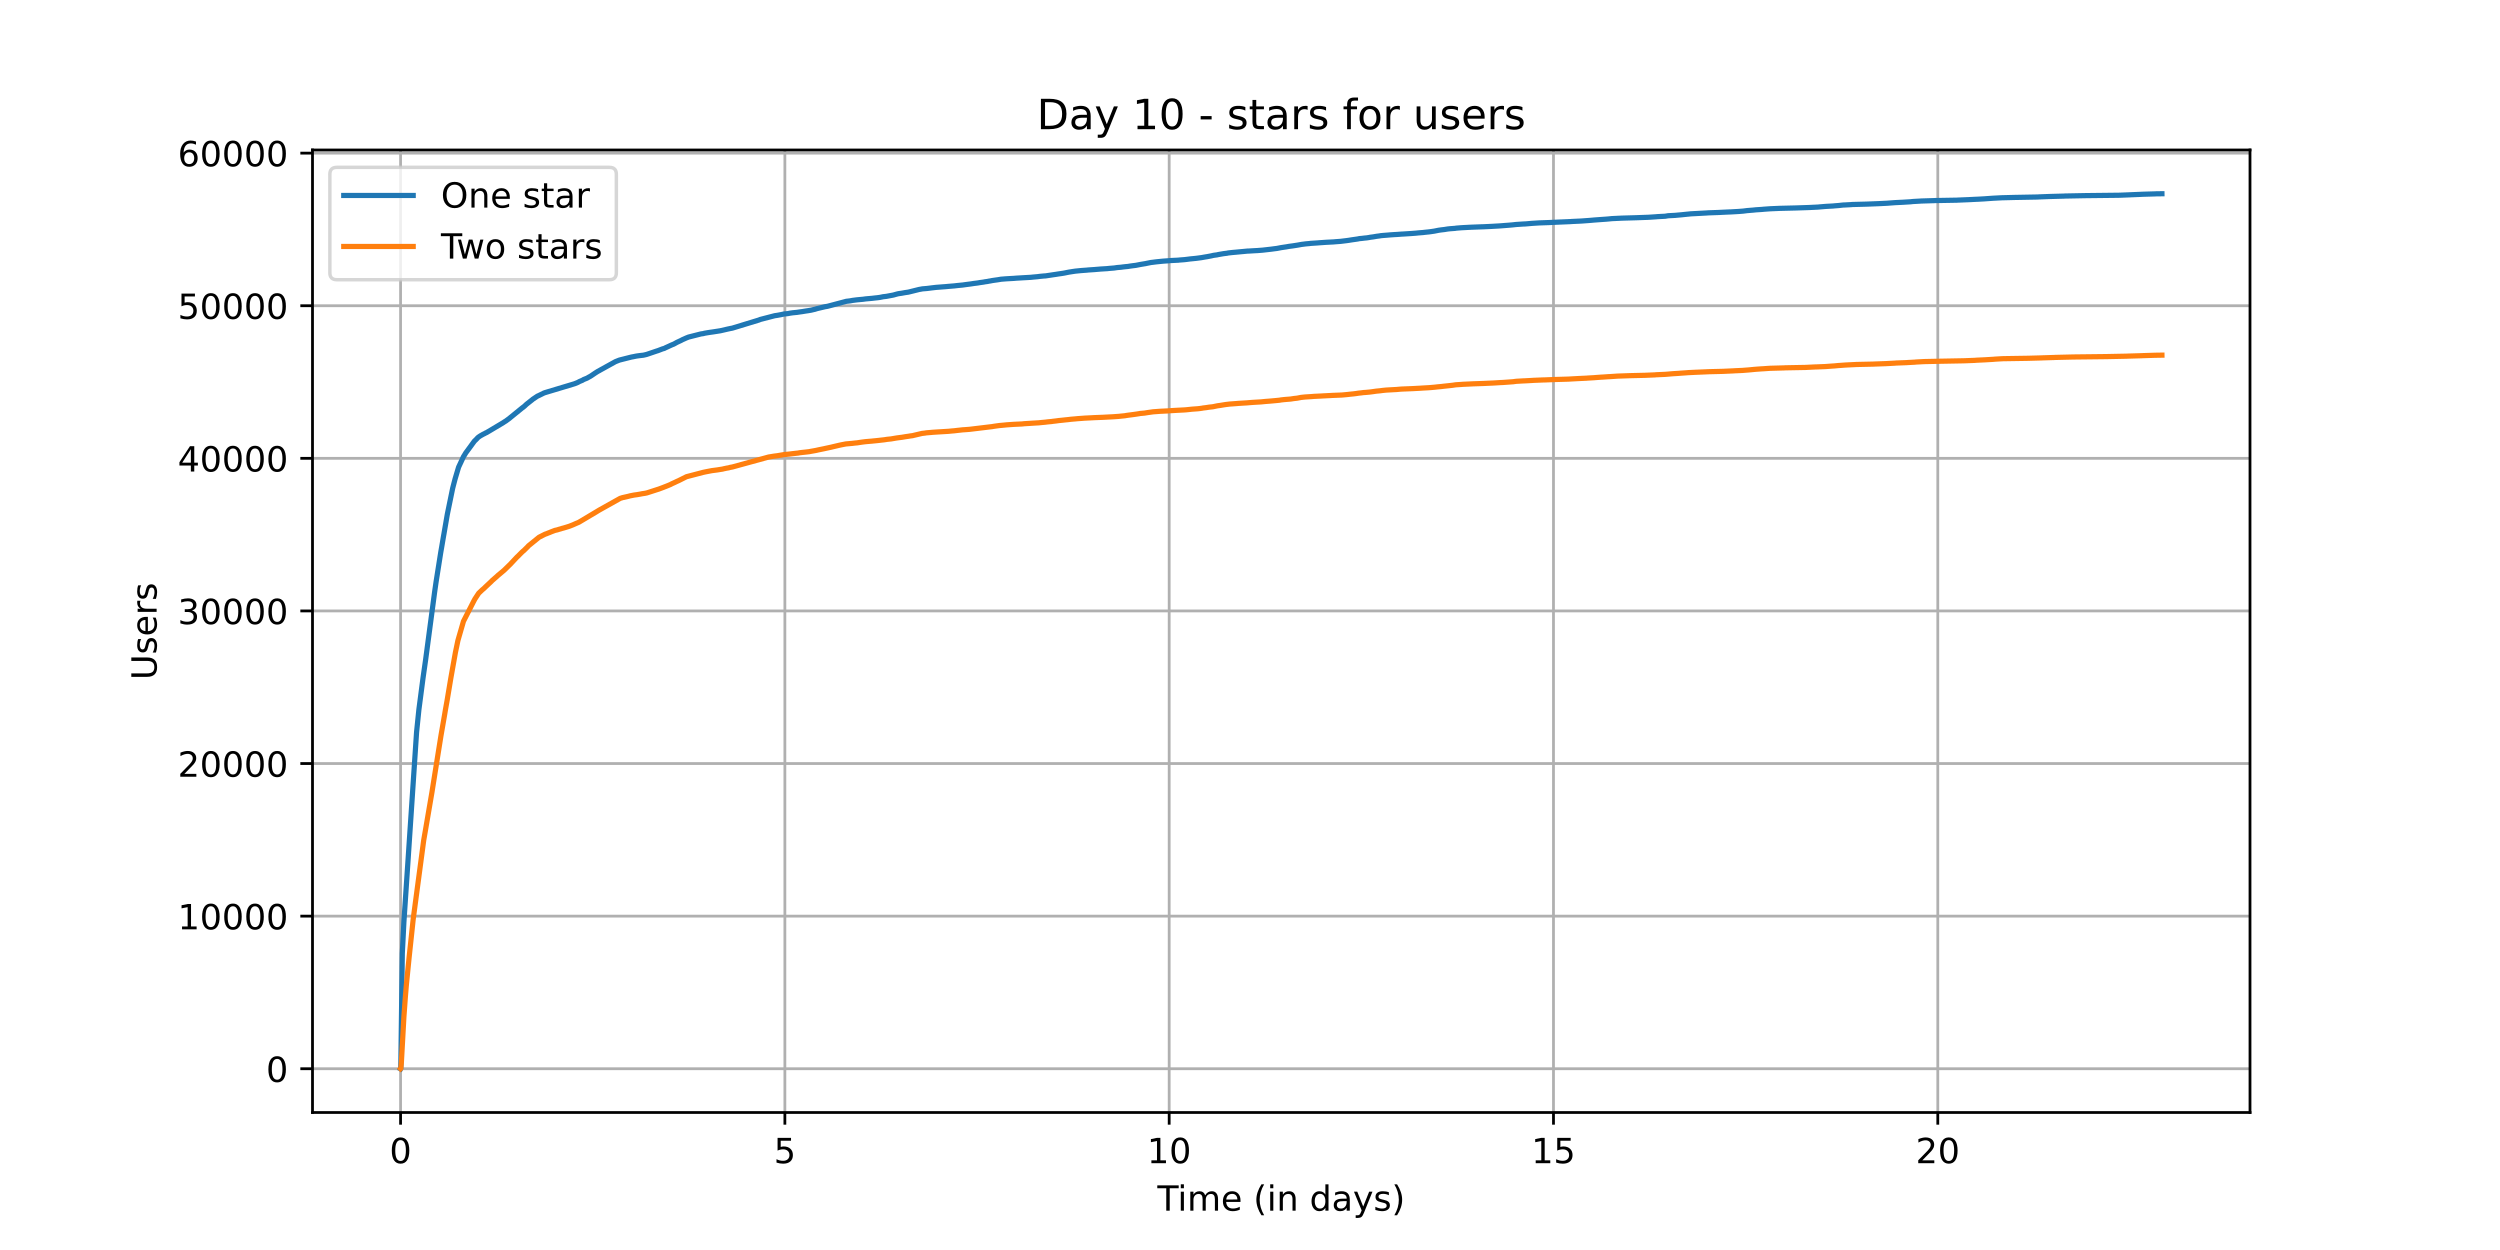 <?xml version="1.0" encoding="utf-8" standalone="no"?>
<!DOCTYPE svg PUBLIC "-//W3C//DTD SVG 1.1//EN"
  "http://www.w3.org/Graphics/SVG/1.1/DTD/svg11.dtd">
<!-- Created with matplotlib (https://matplotlib.org/) -->
<svg height="360pt" version="1.1" viewBox="0 0 720 360" width="720pt" xmlns="http://www.w3.org/2000/svg" xmlns:xlink="http://www.w3.org/1999/xlink">
 <defs>
  <style type="text/css">*{stroke-linecap:butt;stroke-linejoin:round;}</style>
 </defs>
 <g id="figure_1">
  <g id="patch_1">
   <path d="M 0 360 
L 720 360 
L 720 0 
L 0 0 
z
" style="fill:#ffffff;"/>
  </g>
  <g id="axes_1">
   <g id="patch_2">
    <path d="M 90 320.4 
L 648 320.4 
L 648 43.2 
L 90 43.2 
z
" style="fill:#ffffff;"/>
   </g>
   <g id="matplotlib.axis_1">
    <g id="xtick_1">
     <g id="line2d_1">
      <path clip-path="url(#p05cbd07738)" d="M 115.364 320.4 
L 115.364 43.2 
" style="fill:none;stroke:#b0b0b0;stroke-linecap:square;stroke-width:0.8;"/>
     </g>
     <g id="line2d_2">
      <defs>
       <path d="M 0 0 
L 0 3.5 
" id="m63cb913eb2" style="stroke:#000000;stroke-width:0.8;"/>
      </defs>
      <g>
       <use style="stroke:#000000;stroke-width:0.8;" x="115.364" xlink:href="#m63cb913eb2" y="320.4"/>
      </g>
     </g>
     <g id="text_1">
      <!-- 0 -->
      <g transform="translate(112.182 334.998)scale(0.1 -0.1)">
       <defs>
        <path d="M 31.781 66.406 
Q 24.172 66.406 20.328 58.906 
Q 16.5 51.422 16.5 36.375 
Q 16.5 21.391 20.328 13.891 
Q 24.172 6.391 31.781 6.391 
Q 39.453 6.391 43.281 13.891 
Q 47.125 21.391 47.125 36.375 
Q 47.125 51.422 43.281 58.906 
Q 39.453 66.406 31.781 66.406 
z
M 31.781 74.219 
Q 44.047 74.219 50.516 64.516 
Q 56.984 54.828 56.984 36.375 
Q 56.984 17.969 50.516 8.266 
Q 44.047 -1.422 31.781 -1.422 
Q 19.531 -1.422 13.062 8.266 
Q 6.594 17.969 6.594 36.375 
Q 6.594 54.828 13.062 64.516 
Q 19.531 74.219 31.781 74.219 
z
" id="DejaVuSans-48"/>
       </defs>
       <use xlink:href="#DejaVuSans-48"/>
      </g>
     </g>
    </g>
    <g id="xtick_2">
     <g id="line2d_3">
      <path clip-path="url(#p05cbd07738)" d="M 226.043 320.4 
L 226.043 43.2 
" style="fill:none;stroke:#b0b0b0;stroke-linecap:square;stroke-width:0.8;"/>
     </g>
     <g id="line2d_4">
      <g>
       <use style="stroke:#000000;stroke-width:0.8;" x="226.043" xlink:href="#m63cb913eb2" y="320.4"/>
      </g>
     </g>
     <g id="text_2">
      <!-- 5 -->
      <g transform="translate(222.862 334.998)scale(0.1 -0.1)">
       <defs>
        <path d="M 10.797 72.906 
L 49.516 72.906 
L 49.516 64.594 
L 19.828 64.594 
L 19.828 46.734 
Q 21.969 47.469 24.109 47.828 
Q 26.266 48.188 28.422 48.188 
Q 40.625 48.188 47.75 41.5 
Q 54.891 34.812 54.891 23.391 
Q 54.891 11.625 47.562 5.094 
Q 40.234 -1.422 26.906 -1.422 
Q 22.312 -1.422 17.547 -0.641 
Q 12.797 0.141 7.719 1.703 
L 7.719 11.625 
Q 12.109 9.234 16.797 8.062 
Q 21.484 6.891 26.703 6.891 
Q 35.156 6.891 40.078 11.328 
Q 45.016 15.766 45.016 23.391 
Q 45.016 31 40.078 35.438 
Q 35.156 39.891 26.703 39.891 
Q 22.75 39.891 18.812 39.016 
Q 14.891 38.141 10.797 36.281 
z
" id="DejaVuSans-53"/>
       </defs>
       <use xlink:href="#DejaVuSans-53"/>
      </g>
     </g>
    </g>
    <g id="xtick_3">
     <g id="line2d_5">
      <path clip-path="url(#p05cbd07738)" d="M 336.723 320.4 
L 336.723 43.2 
" style="fill:none;stroke:#b0b0b0;stroke-linecap:square;stroke-width:0.8;"/>
     </g>
     <g id="line2d_6">
      <g>
       <use style="stroke:#000000;stroke-width:0.8;" x="336.723" xlink:href="#m63cb913eb2" y="320.4"/>
      </g>
     </g>
     <g id="text_3">
      <!-- 10 -->
      <g transform="translate(330.361 334.998)scale(0.1 -0.1)">
       <defs>
        <path d="M 12.406 8.297 
L 28.516 8.297 
L 28.516 63.922 
L 10.984 60.406 
L 10.984 69.391 
L 28.422 72.906 
L 38.281 72.906 
L 38.281 8.297 
L 54.391 8.297 
L 54.391 0 
L 12.406 0 
z
" id="DejaVuSans-49"/>
       </defs>
       <use xlink:href="#DejaVuSans-49"/>
       <use x="63.623" xlink:href="#DejaVuSans-48"/>
      </g>
     </g>
    </g>
    <g id="xtick_4">
     <g id="line2d_7">
      <path clip-path="url(#p05cbd07738)" d="M 447.403 320.4 
L 447.403 43.2 
" style="fill:none;stroke:#b0b0b0;stroke-linecap:square;stroke-width:0.8;"/>
     </g>
     <g id="line2d_8">
      <g>
       <use style="stroke:#000000;stroke-width:0.8;" x="447.403" xlink:href="#m63cb913eb2" y="320.4"/>
      </g>
     </g>
     <g id="text_4">
      <!-- 15 -->
      <g transform="translate(441.041 334.998)scale(0.1 -0.1)">
       <use xlink:href="#DejaVuSans-49"/>
       <use x="63.623" xlink:href="#DejaVuSans-53"/>
      </g>
     </g>
    </g>
    <g id="xtick_5">
     <g id="line2d_9">
      <path clip-path="url(#p05cbd07738)" d="M 558.083 320.4 
L 558.083 43.2 
" style="fill:none;stroke:#b0b0b0;stroke-linecap:square;stroke-width:0.8;"/>
     </g>
     <g id="line2d_10">
      <g>
       <use style="stroke:#000000;stroke-width:0.8;" x="558.083" xlink:href="#m63cb913eb2" y="320.4"/>
      </g>
     </g>
     <g id="text_5">
      <!-- 20 -->
      <g transform="translate(551.72 334.998)scale(0.1 -0.1)">
       <defs>
        <path d="M 19.188 8.297 
L 53.609 8.297 
L 53.609 0 
L 7.328 0 
L 7.328 8.297 
Q 12.938 14.109 22.625 23.891 
Q 32.328 33.688 34.812 36.531 
Q 39.547 41.844 41.422 45.531 
Q 43.312 49.219 43.312 52.781 
Q 43.312 58.594 39.234 62.25 
Q 35.156 65.922 28.609 65.922 
Q 23.969 65.922 18.812 64.312 
Q 13.672 62.703 7.812 59.422 
L 7.812 69.391 
Q 13.766 71.781 18.938 73 
Q 24.125 74.219 28.422 74.219 
Q 39.75 74.219 46.484 68.547 
Q 53.219 62.891 53.219 53.422 
Q 53.219 48.922 51.531 44.891 
Q 49.859 40.875 45.406 35.406 
Q 44.188 33.984 37.641 27.219 
Q 31.109 20.453 19.188 8.297 
z
" id="DejaVuSans-50"/>
       </defs>
       <use xlink:href="#DejaVuSans-50"/>
       <use x="63.623" xlink:href="#DejaVuSans-48"/>
      </g>
     </g>
    </g>
    <g id="text_6">
     <!-- Time (in days) -->
     <g transform="translate(333.327 348.677)scale(0.1 -0.1)">
      <defs>
       <path d="M -0.297 72.906 
L 61.375 72.906 
L 61.375 64.594 
L 35.5 64.594 
L 35.5 0 
L 25.594 0 
L 25.594 64.594 
L -0.297 64.594 
z
" id="DejaVuSans-84"/>
       <path d="M 9.422 54.688 
L 18.406 54.688 
L 18.406 0 
L 9.422 0 
z
M 9.422 75.984 
L 18.406 75.984 
L 18.406 64.594 
L 9.422 64.594 
z
" id="DejaVuSans-105"/>
       <path d="M 52 44.188 
Q 55.375 50.25 60.062 53.125 
Q 64.75 56 71.094 56 
Q 79.641 56 84.281 50.016 
Q 88.922 44.047 88.922 33.016 
L 88.922 0 
L 79.891 0 
L 79.891 32.719 
Q 79.891 40.578 77.094 44.375 
Q 74.312 48.188 68.609 48.188 
Q 61.625 48.188 57.562 43.547 
Q 53.516 38.922 53.516 30.906 
L 53.516 0 
L 44.484 0 
L 44.484 32.719 
Q 44.484 40.625 41.703 44.406 
Q 38.922 48.188 33.109 48.188 
Q 26.219 48.188 22.156 43.531 
Q 18.109 38.875 18.109 30.906 
L 18.109 0 
L 9.078 0 
L 9.078 54.688 
L 18.109 54.688 
L 18.109 46.188 
Q 21.188 51.219 25.484 53.609 
Q 29.781 56 35.688 56 
Q 41.656 56 45.828 52.969 
Q 50 49.953 52 44.188 
z
" id="DejaVuSans-109"/>
       <path d="M 56.203 29.594 
L 56.203 25.203 
L 14.891 25.203 
Q 15.484 15.922 20.484 11.062 
Q 25.484 6.203 34.422 6.203 
Q 39.594 6.203 44.453 7.469 
Q 49.312 8.734 54.109 11.281 
L 54.109 2.781 
Q 49.266 0.734 44.188 -0.344 
Q 39.109 -1.422 33.891 -1.422 
Q 20.797 -1.422 13.156 6.188 
Q 5.516 13.812 5.516 26.812 
Q 5.516 40.234 12.766 48.109 
Q 20.016 56 32.328 56 
Q 43.359 56 49.781 48.891 
Q 56.203 41.797 56.203 29.594 
z
M 47.219 32.234 
Q 47.125 39.594 43.094 43.984 
Q 39.062 48.391 32.422 48.391 
Q 24.906 48.391 20.391 44.141 
Q 15.875 39.891 15.188 32.172 
z
" id="DejaVuSans-101"/>
       <path id="DejaVuSans-32"/>
       <path d="M 31 75.875 
Q 24.469 64.656 21.281 53.656 
Q 18.109 42.672 18.109 31.391 
Q 18.109 20.125 21.312 9.062 
Q 24.516 -2 31 -13.188 
L 23.188 -13.188 
Q 15.875 -1.703 12.234 9.375 
Q 8.594 20.453 8.594 31.391 
Q 8.594 42.281 12.203 53.312 
Q 15.828 64.359 23.188 75.875 
z
" id="DejaVuSans-40"/>
       <path d="M 54.891 33.016 
L 54.891 0 
L 45.906 0 
L 45.906 32.719 
Q 45.906 40.484 42.875 44.328 
Q 39.844 48.188 33.797 48.188 
Q 26.516 48.188 22.312 43.547 
Q 18.109 38.922 18.109 30.906 
L 18.109 0 
L 9.078 0 
L 9.078 54.688 
L 18.109 54.688 
L 18.109 46.188 
Q 21.344 51.125 25.703 53.562 
Q 30.078 56 35.797 56 
Q 45.219 56 50.047 50.172 
Q 54.891 44.344 54.891 33.016 
z
" id="DejaVuSans-110"/>
       <path d="M 45.406 46.391 
L 45.406 75.984 
L 54.391 75.984 
L 54.391 0 
L 45.406 0 
L 45.406 8.203 
Q 42.578 3.328 38.25 0.953 
Q 33.938 -1.422 27.875 -1.422 
Q 17.969 -1.422 11.734 6.484 
Q 5.516 14.406 5.516 27.297 
Q 5.516 40.188 11.734 48.094 
Q 17.969 56 27.875 56 
Q 33.938 56 38.25 53.625 
Q 42.578 51.266 45.406 46.391 
z
M 14.797 27.297 
Q 14.797 17.391 18.875 11.75 
Q 22.953 6.109 30.078 6.109 
Q 37.203 6.109 41.297 11.75 
Q 45.406 17.391 45.406 27.297 
Q 45.406 37.203 41.297 42.844 
Q 37.203 48.484 30.078 48.484 
Q 22.953 48.484 18.875 42.844 
Q 14.797 37.203 14.797 27.297 
z
" id="DejaVuSans-100"/>
       <path d="M 34.281 27.484 
Q 23.391 27.484 19.188 25 
Q 14.984 22.516 14.984 16.5 
Q 14.984 11.719 18.141 8.906 
Q 21.297 6.109 26.703 6.109 
Q 34.188 6.109 38.703 11.406 
Q 43.219 16.703 43.219 25.484 
L 43.219 27.484 
z
M 52.203 31.203 
L 52.203 0 
L 43.219 0 
L 43.219 8.297 
Q 40.141 3.328 35.547 0.953 
Q 30.953 -1.422 24.312 -1.422 
Q 15.922 -1.422 10.953 3.297 
Q 6 8.016 6 15.922 
Q 6 25.141 12.172 29.828 
Q 18.359 34.516 30.609 34.516 
L 43.219 34.516 
L 43.219 35.406 
Q 43.219 41.609 39.141 45 
Q 35.062 48.391 27.688 48.391 
Q 23 48.391 18.547 47.266 
Q 14.109 46.141 10.016 43.891 
L 10.016 52.203 
Q 14.938 54.109 19.578 55.047 
Q 24.219 56 28.609 56 
Q 40.484 56 46.344 49.844 
Q 52.203 43.703 52.203 31.203 
z
" id="DejaVuSans-97"/>
       <path d="M 32.172 -5.078 
Q 28.375 -14.844 24.75 -17.812 
Q 21.141 -20.797 15.094 -20.797 
L 7.906 -20.797 
L 7.906 -13.281 
L 13.188 -13.281 
Q 16.891 -13.281 18.938 -11.516 
Q 21 -9.766 23.484 -3.219 
L 25.094 0.875 
L 2.984 54.688 
L 12.5 54.688 
L 29.594 11.922 
L 46.688 54.688 
L 56.203 54.688 
z
" id="DejaVuSans-121"/>
       <path d="M 44.281 53.078 
L 44.281 44.578 
Q 40.484 46.531 36.375 47.5 
Q 32.281 48.484 27.875 48.484 
Q 21.188 48.484 17.844 46.438 
Q 14.5 44.391 14.5 40.281 
Q 14.5 37.156 16.891 35.375 
Q 19.281 33.594 26.516 31.984 
L 29.594 31.297 
Q 39.156 29.25 43.188 25.516 
Q 47.219 21.781 47.219 15.094 
Q 47.219 7.469 41.188 3.016 
Q 35.156 -1.422 24.609 -1.422 
Q 20.219 -1.422 15.453 -0.562 
Q 10.688 0.297 5.422 2 
L 5.422 11.281 
Q 10.406 8.688 15.234 7.391 
Q 20.062 6.109 24.812 6.109 
Q 31.156 6.109 34.562 8.281 
Q 37.984 10.453 37.984 14.406 
Q 37.984 18.062 35.516 20.016 
Q 33.062 21.969 24.703 23.781 
L 21.578 24.516 
Q 13.234 26.266 9.516 29.906 
Q 5.812 33.547 5.812 39.891 
Q 5.812 47.609 11.281 51.797 
Q 16.75 56 26.812 56 
Q 31.781 56 36.172 55.266 
Q 40.578 54.547 44.281 53.078 
z
" id="DejaVuSans-115"/>
       <path d="M 8.016 75.875 
L 15.828 75.875 
Q 23.141 64.359 26.781 53.312 
Q 30.422 42.281 30.422 31.391 
Q 30.422 20.453 26.781 9.375 
Q 23.141 -1.703 15.828 -13.188 
L 8.016 -13.188 
Q 14.5 -2 17.703 9.062 
Q 20.906 20.125 20.906 31.391 
Q 20.906 42.672 17.703 53.656 
Q 14.5 64.656 8.016 75.875 
z
" id="DejaVuSans-41"/>
      </defs>
      <use xlink:href="#DejaVuSans-84"/>
      <use x="57.959" xlink:href="#DejaVuSans-105"/>
      <use x="85.742" xlink:href="#DejaVuSans-109"/>
      <use x="183.154" xlink:href="#DejaVuSans-101"/>
      <use x="244.678" xlink:href="#DejaVuSans-32"/>
      <use x="276.465" xlink:href="#DejaVuSans-40"/>
      <use x="315.479" xlink:href="#DejaVuSans-105"/>
      <use x="343.262" xlink:href="#DejaVuSans-110"/>
      <use x="406.641" xlink:href="#DejaVuSans-32"/>
      <use x="438.428" xlink:href="#DejaVuSans-100"/>
      <use x="501.904" xlink:href="#DejaVuSans-97"/>
      <use x="563.184" xlink:href="#DejaVuSans-121"/>
      <use x="622.363" xlink:href="#DejaVuSans-115"/>
      <use x="674.463" xlink:href="#DejaVuSans-41"/>
     </g>
    </g>
   </g>
   <g id="matplotlib.axis_2">
    <g id="ytick_1">
     <g id="line2d_11">
      <path clip-path="url(#p05cbd07738)" d="M 90 307.8 
L 648 307.8 
" style="fill:none;stroke:#b0b0b0;stroke-linecap:square;stroke-width:0.8;"/>
     </g>
     <g id="line2d_12">
      <defs>
       <path d="M 0 0 
L -3.5 0 
" id="mcf62c1205c" style="stroke:#000000;stroke-width:0.8;"/>
      </defs>
      <g>
       <use style="stroke:#000000;stroke-width:0.8;" x="90" xlink:href="#mcf62c1205c" y="307.8"/>
      </g>
     </g>
     <g id="text_7">
      <!-- 0 -->
      <g transform="translate(76.638 311.599)scale(0.1 -0.1)">
       <use xlink:href="#DejaVuSans-48"/>
      </g>
     </g>
    </g>
    <g id="ytick_2">
     <g id="line2d_13">
      <path clip-path="url(#p05cbd07738)" d="M 90 263.849 
L 648 263.849 
" style="fill:none;stroke:#b0b0b0;stroke-linecap:square;stroke-width:0.8;"/>
     </g>
     <g id="line2d_14">
      <g>
       <use style="stroke:#000000;stroke-width:0.8;" x="90" xlink:href="#mcf62c1205c" y="263.849"/>
      </g>
     </g>
     <g id="text_8">
      <!-- 10000 -->
      <g transform="translate(51.188 267.649)scale(0.1 -0.1)">
       <use xlink:href="#DejaVuSans-49"/>
       <use x="63.623" xlink:href="#DejaVuSans-48"/>
       <use x="127.246" xlink:href="#DejaVuSans-48"/>
       <use x="190.869" xlink:href="#DejaVuSans-48"/>
       <use x="254.492" xlink:href="#DejaVuSans-48"/>
      </g>
     </g>
    </g>
    <g id="ytick_3">
     <g id="line2d_15">
      <path clip-path="url(#p05cbd07738)" d="M 90 219.899 
L 648 219.899 
" style="fill:none;stroke:#b0b0b0;stroke-linecap:square;stroke-width:0.8;"/>
     </g>
     <g id="line2d_16">
      <g>
       <use style="stroke:#000000;stroke-width:0.8;" x="90" xlink:href="#mcf62c1205c" y="219.899"/>
      </g>
     </g>
     <g id="text_9">
      <!-- 20000 -->
      <g transform="translate(51.188 223.698)scale(0.1 -0.1)">
       <use xlink:href="#DejaVuSans-50"/>
       <use x="63.623" xlink:href="#DejaVuSans-48"/>
       <use x="127.246" xlink:href="#DejaVuSans-48"/>
       <use x="190.869" xlink:href="#DejaVuSans-48"/>
       <use x="254.492" xlink:href="#DejaVuSans-48"/>
      </g>
     </g>
    </g>
    <g id="ytick_4">
     <g id="line2d_17">
      <path clip-path="url(#p05cbd07738)" d="M 90 175.948 
L 648 175.948 
" style="fill:none;stroke:#b0b0b0;stroke-linecap:square;stroke-width:0.8;"/>
     </g>
     <g id="line2d_18">
      <g>
       <use style="stroke:#000000;stroke-width:0.8;" x="90" xlink:href="#mcf62c1205c" y="175.948"/>
      </g>
     </g>
     <g id="text_10">
      <!-- 30000 -->
      <g transform="translate(51.188 179.747)scale(0.1 -0.1)">
       <defs>
        <path d="M 40.578 39.312 
Q 47.656 37.797 51.625 33 
Q 55.609 28.219 55.609 21.188 
Q 55.609 10.406 48.188 4.484 
Q 40.766 -1.422 27.094 -1.422 
Q 22.516 -1.422 17.656 -0.516 
Q 12.797 0.391 7.625 2.203 
L 7.625 11.719 
Q 11.719 9.328 16.594 8.109 
Q 21.484 6.891 26.812 6.891 
Q 36.078 6.891 40.938 10.547 
Q 45.797 14.203 45.797 21.188 
Q 45.797 27.641 41.281 31.266 
Q 36.766 34.906 28.719 34.906 
L 20.219 34.906 
L 20.219 43.016 
L 29.109 43.016 
Q 36.375 43.016 40.234 45.922 
Q 44.094 48.828 44.094 54.297 
Q 44.094 59.906 40.109 62.906 
Q 36.141 65.922 28.719 65.922 
Q 24.656 65.922 20.016 65.031 
Q 15.375 64.156 9.812 62.312 
L 9.812 71.094 
Q 15.438 72.656 20.344 73.438 
Q 25.25 74.219 29.594 74.219 
Q 40.828 74.219 47.359 69.109 
Q 53.906 64.016 53.906 55.328 
Q 53.906 49.266 50.438 45.094 
Q 46.969 40.922 40.578 39.312 
z
" id="DejaVuSans-51"/>
       </defs>
       <use xlink:href="#DejaVuSans-51"/>
       <use x="63.623" xlink:href="#DejaVuSans-48"/>
       <use x="127.246" xlink:href="#DejaVuSans-48"/>
       <use x="190.869" xlink:href="#DejaVuSans-48"/>
       <use x="254.492" xlink:href="#DejaVuSans-48"/>
      </g>
     </g>
    </g>
    <g id="ytick_5">
     <g id="line2d_19">
      <path clip-path="url(#p05cbd07738)" d="M 90 131.997 
L 648 131.997 
" style="fill:none;stroke:#b0b0b0;stroke-linecap:square;stroke-width:0.8;"/>
     </g>
     <g id="line2d_20">
      <g>
       <use style="stroke:#000000;stroke-width:0.8;" x="90" xlink:href="#mcf62c1205c" y="131.997"/>
      </g>
     </g>
     <g id="text_11">
      <!-- 40000 -->
      <g transform="translate(51.188 135.797)scale(0.1 -0.1)">
       <defs>
        <path d="M 37.797 64.312 
L 12.891 25.391 
L 37.797 25.391 
z
M 35.203 72.906 
L 47.609 72.906 
L 47.609 25.391 
L 58.016 25.391 
L 58.016 17.188 
L 47.609 17.188 
L 47.609 0 
L 37.797 0 
L 37.797 17.188 
L 4.891 17.188 
L 4.891 26.703 
z
" id="DejaVuSans-52"/>
       </defs>
       <use xlink:href="#DejaVuSans-52"/>
       <use x="63.623" xlink:href="#DejaVuSans-48"/>
       <use x="127.246" xlink:href="#DejaVuSans-48"/>
       <use x="190.869" xlink:href="#DejaVuSans-48"/>
       <use x="254.492" xlink:href="#DejaVuSans-48"/>
      </g>
     </g>
    </g>
    <g id="ytick_6">
     <g id="line2d_21">
      <path clip-path="url(#p05cbd07738)" d="M 90 88.047 
L 648 88.047 
" style="fill:none;stroke:#b0b0b0;stroke-linecap:square;stroke-width:0.8;"/>
     </g>
     <g id="line2d_22">
      <g>
       <use style="stroke:#000000;stroke-width:0.8;" x="90" xlink:href="#mcf62c1205c" y="88.047"/>
      </g>
     </g>
     <g id="text_12">
      <!-- 50000 -->
      <g transform="translate(51.188 91.846)scale(0.1 -0.1)">
       <use xlink:href="#DejaVuSans-53"/>
       <use x="63.623" xlink:href="#DejaVuSans-48"/>
       <use x="127.246" xlink:href="#DejaVuSans-48"/>
       <use x="190.869" xlink:href="#DejaVuSans-48"/>
       <use x="254.492" xlink:href="#DejaVuSans-48"/>
      </g>
     </g>
    </g>
    <g id="ytick_7">
     <g id="line2d_23">
      <path clip-path="url(#p05cbd07738)" d="M 90 44.096 
L 648 44.096 
" style="fill:none;stroke:#b0b0b0;stroke-linecap:square;stroke-width:0.8;"/>
     </g>
     <g id="line2d_24">
      <g>
       <use style="stroke:#000000;stroke-width:0.8;" x="90" xlink:href="#mcf62c1205c" y="44.096"/>
      </g>
     </g>
     <g id="text_13">
      <!-- 60000 -->
      <g transform="translate(51.188 47.895)scale(0.1 -0.1)">
       <defs>
        <path d="M 33.016 40.375 
Q 26.375 40.375 22.484 35.828 
Q 18.609 31.297 18.609 23.391 
Q 18.609 15.531 22.484 10.953 
Q 26.375 6.391 33.016 6.391 
Q 39.656 6.391 43.531 10.953 
Q 47.406 15.531 47.406 23.391 
Q 47.406 31.297 43.531 35.828 
Q 39.656 40.375 33.016 40.375 
z
M 52.594 71.297 
L 52.594 62.312 
Q 48.875 64.062 45.094 64.984 
Q 41.312 65.922 37.594 65.922 
Q 27.828 65.922 22.672 59.328 
Q 17.531 52.734 16.797 39.406 
Q 19.672 43.656 24.016 45.922 
Q 28.375 48.188 33.594 48.188 
Q 44.578 48.188 50.953 41.516 
Q 57.328 34.859 57.328 23.391 
Q 57.328 12.156 50.688 5.359 
Q 44.047 -1.422 33.016 -1.422 
Q 20.359 -1.422 13.672 8.266 
Q 6.984 17.969 6.984 36.375 
Q 6.984 53.656 15.188 63.938 
Q 23.391 74.219 37.203 74.219 
Q 40.922 74.219 44.703 73.484 
Q 48.484 72.75 52.594 71.297 
z
" id="DejaVuSans-54"/>
       </defs>
       <use xlink:href="#DejaVuSans-54"/>
       <use x="63.623" xlink:href="#DejaVuSans-48"/>
       <use x="127.246" xlink:href="#DejaVuSans-48"/>
       <use x="190.869" xlink:href="#DejaVuSans-48"/>
       <use x="254.492" xlink:href="#DejaVuSans-48"/>
      </g>
     </g>
    </g>
    <g id="text_14">
     <!-- Users -->
     <g transform="translate(45.108 195.801)rotate(-90)scale(0.1 -0.1)">
      <defs>
       <path d="M 8.688 72.906 
L 18.609 72.906 
L 18.609 28.609 
Q 18.609 16.891 22.844 11.734 
Q 27.094 6.594 36.625 6.594 
Q 46.094 6.594 50.344 11.734 
Q 54.594 16.891 54.594 28.609 
L 54.594 72.906 
L 64.5 72.906 
L 64.5 27.391 
Q 64.5 13.141 57.438 5.859 
Q 50.391 -1.422 36.625 -1.422 
Q 22.797 -1.422 15.734 5.859 
Q 8.688 13.141 8.688 27.391 
z
" id="DejaVuSans-85"/>
       <path d="M 41.109 46.297 
Q 39.594 47.172 37.812 47.578 
Q 36.031 48 33.891 48 
Q 26.266 48 22.188 43.047 
Q 18.109 38.094 18.109 28.812 
L 18.109 0 
L 9.078 0 
L 9.078 54.688 
L 18.109 54.688 
L 18.109 46.188 
Q 20.953 51.172 25.484 53.578 
Q 30.031 56 36.531 56 
Q 37.453 56 38.578 55.875 
Q 39.703 55.766 41.062 55.516 
z
" id="DejaVuSans-114"/>
      </defs>
      <use xlink:href="#DejaVuSans-85"/>
      <use x="73.193" xlink:href="#DejaVuSans-115"/>
      <use x="125.293" xlink:href="#DejaVuSans-101"/>
      <use x="186.816" xlink:href="#DejaVuSans-114"/>
      <use x="227.93" xlink:href="#DejaVuSans-115"/>
     </g>
    </g>
   </g>
   <g id="line2d_25">
    <path clip-path="url(#p05cbd07738)" d="M 115.364 307.8 
L 115.406 307.712 
L 115.452 305.743 
L 115.863 274.578 
L 116.32 265.524 
L 117.556 247.139 
L 119.972 210.884 
L 120.642 204.362 
L 121.831 195.256 
L 122.577 190.025 
L 125.185 170.401 
L 125.581 167.646 
L 126.938 159.067 
L 127.212 157.502 
L 127.745 154.368 
L 127.867 153.691 
L 128.828 148.114 
L 130.367 140.62 
L 130.535 139.966 
L 131.069 137.917 
L 132.076 134.542 
L 133.508 131.47 
L 133.707 131.171 
L 134.149 130.428 
L 134.454 130.02 
L 136.633 127.04 
L 136.968 126.728 
L 137.395 126.297 
L 137.501 126.156 
L 137.76 125.923 
L 138.126 125.668 
L 138.431 125.471 
L 138.903 125.211 
L 139.086 125.101 
L 139.635 124.833 
L 139.924 124.662 
L 140.168 124.574 
L 140.366 124.438 
L 140.777 124.205 
L 145.046 121.656 
L 145.244 121.502 
L 145.625 121.287 
L 146.021 120.996 
L 146.738 120.469 
L 146.951 120.28 
L 150.119 117.705 
L 150.333 117.529 
L 151.018 117.01 
L 151.293 116.746 
L 151.643 116.417 
L 153.258 115.147 
L 153.456 114.975 
L 154.782 114.092 
L 155.117 113.947 
L 156.642 113.195 
L 156.931 113.09 
L 157.404 112.945 
L 165.037 110.65 
L 165.51 110.505 
L 166.408 110.141 
L 166.881 109.877 
L 167.749 109.517 
L 168.069 109.31 
L 169.059 108.914 
L 169.562 108.62 
L 169.989 108.391 
L 170.308 108.189 
L 171.497 107.385 
L 172.136 106.981 
L 172.594 106.739 
L 172.883 106.567 
L 177.24 104.159 
L 178.2 103.777 
L 178.413 103.697 
L 181.857 102.827 
L 182.436 102.722 
L 182.771 102.651 
L 183.289 102.546 
L 183.579 102.506 
L 184.31 102.405 
L 185.254 102.3 
L 185.605 102.225 
L 186.061 102.115 
L 186.244 102.071 
L 188.591 101.276 
L 189.108 101.1 
L 189.474 100.99 
L 190.586 100.564 
L 190.876 100.458 
L 191.272 100.357 
L 191.44 100.278 
L 191.638 100.168 
L 192.308 99.865 
L 193.451 99.338 
L 193.725 99.228 
L 194.014 99.118 
L 194.456 98.88 
L 194.928 98.612 
L 196.117 98.059 
L 196.589 97.808 
L 196.924 97.663 
L 197.594 97.36 
L 198.31 97.074 
L 201.86 96.173 
L 202.591 96.068 
L 202.85 95.984 
L 203.81 95.817 
L 204.511 95.707 
L 205.257 95.606 
L 205.958 95.496 
L 206.781 95.369 
L 207.466 95.259 
L 209.492 94.793 
L 209.995 94.683 
L 210.331 94.613 
L 210.91 94.503 
L 218.636 92.147 
L 218.88 92.024 
L 223.116 90.925 
L 223.863 90.816 
L 224.914 90.622 
L 225.417 90.512 
L 225.767 90.433 
L 226.804 90.323 
L 227.002 90.292 
L 227.58 90.183 
L 228.359 90.073 
L 229.503 89.963 
L 230.296 89.844 
L 231.088 89.734 
L 231.987 89.585 
L 232.734 89.475 
L 233.648 89.321 
L 234.074 89.211 
L 234.287 89.167 
L 234.744 89.062 
L 235.003 88.974 
L 235.369 88.864 
L 237.639 88.328 
L 238.309 88.218 
L 243.75 86.776 
L 244.71 86.667 
L 245.03 86.609 
L 245.609 86.504 
L 245.868 86.473 
L 246.706 86.363 
L 247.315 86.302 
L 248.534 86.192 
L 249.311 86.082 
L 250.545 85.972 
L 251.109 85.924 
L 252.038 85.814 
L 252.647 85.752 
L 253.409 85.651 
L 253.622 85.607 
L 254.125 85.506 
L 254.338 85.458 
L 255.298 85.348 
L 256.472 85.124 
L 257.066 85.018 
L 257.416 84.939 
L 257.797 84.829 
L 258.041 84.763 
L 258.437 84.654 
L 258.788 84.575 
L 259.595 84.465 
L 260.662 84.271 
L 261.394 84.166 
L 261.592 84.135 
L 262.049 84.025 
L 264.701 83.366 
L 265.31 83.26 
L 265.63 83.194 
L 266.941 83.085 
L 267.596 83.005 
L 268.449 82.896 
L 268.724 82.865 
L 269.668 82.755 
L 270.186 82.72 
L 271.573 82.61 
L 272.091 82.575 
L 273.31 82.465 
L 273.57 82.443 
L 274.88 82.333 
L 275.535 82.254 
L 276.647 82.144 
L 277.226 82.091 
L 277.988 81.981 
L 278.719 81.885 
L 279.573 81.775 
L 280.441 81.639 
L 281.294 81.533 
L 281.568 81.498 
L 282.193 81.388 
L 282.482 81.349 
L 283.274 81.239 
L 283.625 81.164 
L 284.372 81.063 
L 284.906 80.953 
L 285.165 80.922 
L 285.698 80.812 
L 286.522 80.689 
L 287.33 80.579 
L 288.274 80.417 
L 289.645 80.307 
L 290.148 80.276 
L 292.067 80.166 
L 292.646 80.114 
L 294.474 80.004 
L 294.961 79.977 
L 296.896 79.867 
L 297.536 79.797 
L 298.785 79.687 
L 299.486 79.595 
L 300.613 79.485 
L 301.101 79.459 
L 301.847 79.349 
L 302.64 79.23 
L 303.355 79.12 
L 304.148 79.006 
L 304.818 78.896 
L 305.55 78.795 
L 306.22 78.69 
L 306.51 78.641 
L 307.059 78.531 
L 307.394 78.461 
L 307.943 78.355 
L 308.217 78.316 
L 308.903 78.206 
L 309.711 78.087 
L 310.793 77.978 
L 311.387 77.92 
L 312.896 77.81 
L 313.505 77.749 
L 315.135 77.639 
L 317.055 77.476 
L 318.868 77.367 
L 319.507 77.296 
L 320.879 77.186 
L 321.717 77.059 
L 322.951 76.953 
L 323.24 76.905 
L 324.215 76.795 
L 324.779 76.747 
L 325.449 76.637 
L 326.211 76.532 
L 327.11 76.422 
L 328.389 76.171 
L 329.014 76.066 
L 329.303 76.017 
L 329.928 75.916 
L 330.157 75.863 
L 331.436 75.604 
L 332.305 75.499 
L 332.594 75.459 
L 333.249 75.384 
L 334.346 75.275 
L 334.955 75.213 
L 336.509 75.103 
L 337.134 75.037 
L 339.358 74.932 
L 339.632 74.892 
L 341.079 74.782 
L 341.75 74.703 
L 342.572 74.598 
L 342.77 74.571 
L 343.365 74.514 
L 344.461 74.404 
L 345.193 74.308 
L 346.015 74.198 
L 347.005 74.022 
L 347.691 73.912 
L 348.879 73.684 
L 349.321 73.578 
L 349.641 73.517 
L 350.479 73.407 
L 350.845 73.319 
L 351.47 73.209 
L 352.429 73.046 
L 353.343 72.936 
L 353.694 72.857 
L 354.623 72.752 
L 354.897 72.721 
L 356.146 72.611 
L 356.405 72.585 
L 357.578 72.475 
L 358.157 72.422 
L 359.3 72.312 
L 359.742 72.299 
L 361.539 72.189 
L 361.996 72.172 
L 363.413 72.062 
L 363.626 72.044 
L 366.141 71.758 
L 366.888 71.657 
L 367.756 71.548 
L 368.929 71.323 
L 369.645 71.214 
L 370.452 71.095 
L 371.061 70.985 
L 371.366 70.937 
L 372.219 70.827 
L 373.073 70.695 
L 373.774 70.585 
L 374.826 70.392 
L 375.71 70.282 
L 375.984 70.242 
L 377.157 70.137 
L 377.447 70.093 
L 377.965 70.058 
L 379.595 69.952 
L 379.854 69.926 
L 381.423 69.816 
L 381.941 69.781 
L 384.059 69.671 
L 384.638 69.618 
L 386.115 69.508 
L 386.816 69.42 
L 387.73 69.31 
L 388.461 69.209 
L 389.131 69.099 
L 389.421 69.056 
L 390.197 68.946 
L 391.005 68.827 
L 391.538 68.717 
L 392.087 68.673 
L 393.001 68.563 
L 393.58 68.511 
L 394.281 68.405 
L 394.616 68.335 
L 395.47 68.225 
L 396.46 68.053 
L 397.314 67.944 
L 397.634 67.882 
L 398.243 67.821 
L 399.645 67.711 
L 400.224 67.658 
L 401.778 67.548 
L 402.235 67.53 
L 403.682 67.421 
L 404.155 67.399 
L 405.861 67.289 
L 406.363 67.258 
L 407.811 67.148 
L 408.45 67.078 
L 409.822 66.968 
L 410.49 66.889 
L 411.586 66.779 
L 412.348 66.673 
L 413.079 66.564 
L 414.328 66.313 
L 415.074 66.208 
L 415.349 66.177 
L 415.988 66.102 
L 416.659 65.992 
L 416.964 65.944 
L 417.589 65.878 
L 419.052 65.768 
L 419.372 65.711 
L 420.697 65.601 
L 421.2 65.57 
L 423.243 65.46 
L 423.715 65.438 
L 426.594 65.329 
L 427.021 65.32 
L 429.351 65.21 
L 429.839 65.183 
L 431.728 65.074 
L 432.246 65.038 
L 433.617 64.929 
L 434.135 64.893 
L 435.43 64.784 
L 435.689 64.757 
L 436.694 64.647 
L 437.197 64.617 
L 438.827 64.507 
L 439.254 64.498 
L 440.519 64.388 
L 441.098 64.335 
L 442.835 64.225 
L 443.338 64.195 
L 446.446 64.085 
L 446.949 64.054 
L 449.401 63.944 
L 449.859 63.926 
L 452.388 63.817 
L 452.647 63.79 
L 455.008 63.68 
L 455.496 63.654 
L 456.973 63.544 
L 457.491 63.509 
L 458.755 63.403 
L 458.938 63.381 
L 460.416 63.272 
L 460.949 63.232 
L 462.534 63.122 
L 463.098 63.074 
L 464.211 62.964 
L 464.683 62.942 
L 466.938 62.832 
L 467.395 62.815 
L 471.234 62.705 
L 471.691 62.687 
L 474.737 62.577 
L 475.24 62.546 
L 476.87 62.437 
L 477.434 62.388 
L 479.552 62.278 
L 480.435 62.133 
L 482.462 62.023 
L 483.056 61.966 
L 484.305 61.856 
L 484.945 61.786 
L 486.027 61.676 
L 486.286 61.654 
L 486.925 61.584 
L 488.982 61.474 
L 489.47 61.448 
L 491.481 61.338 
L 492.014 61.298 
L 495.091 61.188 
L 495.594 61.158 
L 497.925 61.048 
L 498.352 61.039 
L 500.241 60.929 
L 500.728 60.903 
L 502.039 60.797 
L 502.313 60.762 
L 503.166 60.652 
L 503.715 60.608 
L 505.04 60.498 
L 505.68 60.428 
L 507.371 60.318 
L 507.965 60.261 
L 509.443 60.151 
L 509.946 60.12 
L 512.521 60.01 
L 512.962 59.997 
L 517.396 59.887 
L 517.853 59.87 
L 521.037 59.764 
L 521.281 59.751 
L 523.551 59.641 
L 524.145 59.584 
L 525.456 59.474 
L 525.99 59.435 
L 527.986 59.325 
L 528.261 59.29 
L 529.632 59.184 
L 529.907 59.149 
L 530.928 59.039 
L 531.354 59.03 
L 533.198 58.929 
L 533.396 58.899 
L 537.57 58.789 
L 538.027 58.771 
L 540.846 58.661 
L 541.318 58.639 
L 543.527 58.529 
L 544.076 58.485 
L 545.523 58.376 
L 546.026 58.345 
L 548.204 58.239 
L 548.448 58.222 
L 550.246 58.112 
L 550.902 58.037 
L 552.822 57.927 
L 553.34 57.892 
L 556.905 57.782 
L 557.378 57.76 
L 563.564 57.65 
L 563.807 57.633 
L 566.443 57.523 
L 566.9 57.505 
L 569.079 57.395 
L 569.536 57.378 
L 571.532 57.268 
L 572.081 57.224 
L 573.62 57.119 
L 573.879 57.097 
L 575.967 56.987 
L 576.455 56.96 
L 580.69 56.85 
L 581.101 56.846 
L 586.845 56.736 
L 587.348 56.705 
L 590.166 56.596 
L 590.608 56.582 
L 594.417 56.477 
L 594.661 56.459 
L 600.208 56.349 
L 600.634 56.341 
L 610.187 56.231 
L 610.628 56.218 
L 613.356 56.108 
L 613.828 56.086 
L 616.48 55.976 
L 616.968 55.949 
L 620.61 55.84 
L 621.082 55.818 
L 622.636 55.8 
L 622.636 55.8 
" style="fill:none;stroke:#1f77b4;stroke-linecap:square;stroke-width:1.5;"/>
   </g>
   <g id="line2d_26">
    <path clip-path="url(#p05cbd07738)" d="M 115.364 307.8 
L 115.452 307.716 
L 115.589 306.086 
L 116.32 292.866 
L 116.747 287.064 
L 117.036 283.623 
L 117.632 277.645 
L 117.846 275.536 
L 119.007 264.671 
L 122.029 241.984 
L 122.486 239.36 
L 124.392 228.205 
L 126.74 213.486 
L 126.999 211.864 
L 128.065 205.733 
L 128.263 204.538 
L 128.629 202.494 
L 128.767 201.721 
L 129.834 195.335 
L 131.175 187.828 
L 131.466 186.452 
L 131.877 184.474 
L 133.478 178.932 
L 136.526 172.968 
L 136.77 172.52 
L 137.882 170.823 
L 138.004 170.718 
L 138.888 169.874 
L 139.315 169.518 
L 139.497 169.351 
L 139.787 169.061 
L 141.478 167.474 
L 141.798 167.136 
L 142.026 166.956 
L 142.605 166.441 
L 142.788 166.288 
L 142.986 166.112 
L 143.169 165.949 
L 143.458 165.672 
L 143.687 165.492 
L 144.176 165.083 
L 145.199 164.218 
L 146.509 162.939 
L 146.783 162.67 
L 146.951 162.517 
L 147.301 162.134 
L 148.931 160.394 
L 149.068 160.284 
L 150.119 159.229 
L 150.256 159.088 
L 150.607 158.763 
L 150.835 158.587 
L 151.978 157.458 
L 152.207 157.194 
L 155.255 154.724 
L 156.977 153.85 
L 157.312 153.744 
L 158.074 153.432 
L 158.364 153.335 
L 158.607 153.217 
L 159.826 152.751 
L 160.039 152.707 
L 160.512 152.597 
L 160.999 152.439 
L 161.41 152.333 
L 161.898 152.175 
L 162.309 152.07 
L 162.766 151.933 
L 163.131 151.823 
L 163.619 151.67 
L 163.971 151.56 
L 165.022 151.147 
L 165.951 150.733 
L 166.713 150.408 
L 167.018 150.228 
L 172.121 147.187 
L 172.35 147.042 
L 172.746 146.813 
L 178.626 143.521 
L 178.992 143.416 
L 179.266 143.323 
L 181.018 142.928 
L 181.398 142.818 
L 182.619 142.576 
L 183.441 142.466 
L 184.386 142.304 
L 184.934 142.194 
L 185.711 142.08 
L 186.244 141.97 
L 186.488 141.899 
L 189.428 140.95 
L 189.687 140.871 
L 191.104 140.344 
L 191.409 140.216 
L 191.699 140.111 
L 192.43 139.816 
L 193.192 139.495 
L 193.42 139.355 
L 194.106 139.047 
L 194.35 138.933 
L 194.913 138.66 
L 195.233 138.52 
L 195.477 138.41 
L 195.995 138.15 
L 197.488 137.403 
L 197.716 137.293 
L 202.454 136.054 
L 202.942 135.948 
L 203.292 135.874 
L 204.45 135.65 
L 205.029 135.54 
L 205.714 135.452 
L 206.552 135.342 
L 207.421 135.201 
L 208.121 135.096 
L 208.365 135.025 
L 208.883 134.916 
L 209.218 134.841 
L 209.858 134.735 
L 210.3 134.604 
L 210.925 134.494 
L 221.364 131.624 
L 222.049 131.514 
L 222.964 131.364 
L 223.848 131.255 
L 224.823 131.088 
L 225.463 130.978 
L 225.737 130.938 
L 226.743 130.828 
L 227.337 130.771 
L 228.237 130.661 
L 228.908 130.582 
L 229.915 130.472 
L 230.266 130.397 
L 231.195 130.288 
L 231.804 130.226 
L 232.749 130.116 
L 233.023 130.085 
L 233.587 129.976 
L 234.607 129.795 
L 235.156 129.69 
L 235.506 129.606 
L 236.024 129.496 
L 237.304 129.237 
L 237.791 129.127 
L 239.376 128.789 
L 239.818 128.679 
L 241.845 128.204 
L 242.378 128.094 
L 243.582 127.857 
L 244.786 127.747 
L 245.35 127.699 
L 246.295 127.589 
L 246.858 127.541 
L 247.544 127.431 
L 248.306 127.321 
L 249.174 127.211 
L 249.768 127.154 
L 251.109 127.044 
L 251.383 127.009 
L 251.962 126.956 
L 253.013 126.846 
L 253.683 126.767 
L 254.673 126.657 
L 255.542 126.521 
L 256.624 126.411 
L 257.553 126.253 
L 258.193 126.143 
L 258.94 126.042 
L 259.778 125.936 
L 260.083 125.884 
L 260.723 125.774 
L 260.997 125.734 
L 261.744 125.629 
L 262.08 125.563 
L 262.857 125.462 
L 263.101 125.396 
L 263.467 125.312 
L 265.539 124.825 
L 266.453 124.719 
L 266.773 124.658 
L 268.099 124.548 
L 268.678 124.495 
L 270.369 124.385 
L 270.856 124.359 
L 272.624 124.249 
L 273.112 124.222 
L 274.225 124.113 
L 274.758 124.073 
L 275.687 123.963 
L 276.327 123.893 
L 277.318 123.783 
L 277.805 123.757 
L 279.237 123.647 
L 284.128 123.058 
L 285.027 122.948 
L 285.683 122.873 
L 286.323 122.763 
L 287.07 122.658 
L 287.878 122.548 
L 288.122 122.53 
L 289.295 122.42 
L 289.919 122.355 
L 291.503 122.245 
L 292.021 122.209 
L 294.352 122.1 
L 294.992 122.029 
L 296.759 121.919 
L 297.292 121.88 
L 299.182 121.77 
L 299.821 121.7 
L 301.025 121.59 
L 301.71 121.502 
L 302.899 121.392 
L 303.188 121.344 
L 304.056 121.243 
L 304.254 121.216 
L 305.016 121.111 
L 305.26 121.093 
L 306.327 120.983 
L 306.601 120.948 
L 307.699 120.838 
L 308.4 120.75 
L 309.696 120.64 
L 310.305 120.579 
L 311.829 120.469 
L 312.378 120.425 
L 314.587 120.315 
L 315.089 120.284 
L 317.877 120.175 
L 318.38 120.144 
L 320.467 120.038 
L 320.711 120.021 
L 322.25 119.911 
L 322.89 119.841 
L 323.986 119.731 
L 324.306 119.669 
L 325.053 119.559 
L 325.723 119.476 
L 326.546 119.366 
L 327.338 119.252 
L 328.039 119.142 
L 328.359 119.08 
L 329.624 118.97 
L 330.507 118.825 
L 331.299 118.715 
L 332.091 118.601 
L 333.569 118.491 
L 334.102 118.452 
L 336.357 118.342 
L 336.631 118.307 
L 338.459 118.197 
L 338.947 118.17 
L 341.064 118.061 
L 341.597 118.021 
L 342.664 117.911 
L 343.304 117.841 
L 344.857 117.731 
L 345.482 117.665 
L 346.228 117.559 
L 346.442 117.511 
L 347.356 117.401 
L 348.239 117.261 
L 349.276 117.151 
L 350.632 116.869 
L 351.439 116.76 
L 352.353 116.606 
L 353.039 116.5 
L 353.298 116.47 
L 354.212 116.36 
L 354.714 116.329 
L 356.162 116.219 
L 356.725 116.171 
L 358.508 116.061 
L 358.995 116.034 
L 360.29 115.925 
L 360.823 115.885 
L 362.666 115.775 
L 363.154 115.749 
L 364.191 115.643 
L 364.435 115.621 
L 365.852 115.511 
L 366.095 115.489 
L 367.223 115.384 
L 367.481 115.362 
L 368.533 115.256 
L 368.852 115.191 
L 369.812 115.081 
L 370.376 115.032 
L 371.732 114.922 
L 372.585 114.786 
L 373.576 114.676 
L 374.749 114.452 
L 375.786 114.342 
L 376.03 114.325 
L 377.752 114.215 
L 378.331 114.162 
L 380.54 114.052 
L 381.042 114.021 
L 383.175 113.912 
L 383.678 113.881 
L 386.405 113.771 
L 386.968 113.723 
L 388.126 113.613 
L 388.796 113.534 
L 389.908 113.424 
L 390.609 113.331 
L 391.31 113.222 
L 391.904 113.164 
L 392.727 113.055 
L 393.214 113.028 
L 394.418 112.918 
L 394.677 112.888 
L 395.5 112.778 
L 396.308 112.659 
L 397.42 112.549 
L 398.152 112.452 
L 399.218 112.343 
L 399.706 112.316 
L 401.641 112.206 
L 402.113 112.184 
L 403.332 112.074 
L 403.835 112.044 
L 406.592 111.934 
L 407.064 111.912 
L 409.09 111.802 
L 409.608 111.767 
L 411.495 111.657 
L 412.028 111.617 
L 413.262 111.507 
L 413.932 111.428 
L 415.12 111.318 
L 415.79 111.235 
L 416.827 111.125 
L 417.451 111.059 
L 418.411 110.949 
L 419.25 110.822 
L 420.911 110.716 
L 421.185 110.686 
L 423.578 110.576 
L 424.066 110.549 
L 427.219 110.439 
L 427.691 110.418 
L 430.068 110.308 
L 430.555 110.281 
L 432.292 110.171 
L 432.733 110.158 
L 434.287 110.048 
L 434.531 110.031 
L 435.887 109.93 
L 436.1 109.89 
L 436.755 109.811 
L 438.69 109.701 
L 439.147 109.684 
L 441.144 109.574 
L 441.662 109.538 
L 444.344 109.429 
L 444.755 109.424 
L 447.421 109.314 
L 447.878 109.297 
L 451.671 109.187 
L 452.174 109.156 
L 454.17 109.046 
L 454.657 109.02 
L 456.943 108.914 
L 457.202 108.888 
L 459.075 108.778 
L 459.624 108.734 
L 461.101 108.624 
L 461.574 108.602 
L 463.159 108.492 
L 463.631 108.47 
L 465.262 108.361 
L 465.795 108.321 
L 468.903 108.211 
L 469.36 108.194 
L 473.915 108.084 
L 474.159 108.071 
L 476.703 107.965 
L 476.901 107.934 
L 479.353 107.824 
L 479.856 107.794 
L 481.136 107.684 
L 481.7 107.635 
L 483.452 107.526 
L 484.016 107.477 
L 485.646 107.367 
L 486.21 107.319 
L 488.464 107.209 
L 488.921 107.192 
L 491.481 107.082 
L 491.968 107.055 
L 496.356 106.945 
L 496.843 106.919 
L 499.266 106.809 
L 499.51 106.787 
L 501.856 106.682 
L 502.1 106.66 
L 503.517 106.55 
L 504.095 106.497 
L 505.223 106.387 
L 505.787 106.339 
L 507.31 106.229 
L 507.782 106.207 
L 509.352 106.097 
L 509.854 106.066 
L 513.755 105.957 
L 514.242 105.93 
L 520.016 105.82 
L 520.504 105.794 
L 522.744 105.684 
L 523.17 105.675 
L 525.792 105.565 
L 526.325 105.526 
L 527.803 105.416 
L 528.306 105.385 
L 529.449 105.275 
L 529.952 105.245 
L 531.446 105.135 
L 531.933 105.108 
L 534.173 104.998 
L 534.66 104.972 
L 539.505 104.862 
L 539.977 104.84 
L 543.04 104.73 
L 543.527 104.704 
L 545.599 104.594 
L 546.148 104.55 
L 549.042 104.44 
L 549.561 104.405 
L 551.512 104.3 
L 551.786 104.264 
L 553.828 104.155 
L 554.3 104.133 
L 559.343 104.023 
L 559.754 104.018 
L 565.468 103.908 
L 565.91 103.895 
L 568.713 103.785 
L 569.277 103.737 
L 571.654 103.627 
L 572.157 103.596 
L 574.017 103.486 
L 574.596 103.434 
L 576.44 103.324 
L 576.912 103.302 
L 583.768 103.192 
L 584.194 103.183 
L 587.926 103.078 
L 588.17 103.065 
L 591.659 102.955 
L 591.903 102.941 
L 592.345 102.928 
L 596.871 102.818 
L 597.298 102.81 
L 606.637 102.7 
L 607.063 102.691 
L 612.426 102.581 
L 612.899 102.559 
L 616.647 102.449 
L 617.12 102.427 
L 620.58 102.317 
L 621.006 102.309 
L 622.636 102.282 
L 622.636 102.282 
" style="fill:none;stroke:#ff7f0e;stroke-linecap:square;stroke-width:1.5;"/>
   </g>
   <g id="patch_3">
    <path d="M 90 320.4 
L 90 43.2 
" style="fill:none;stroke:#000000;stroke-linecap:square;stroke-linejoin:miter;stroke-width:0.8;"/>
   </g>
   <g id="patch_4">
    <path d="M 648 320.4 
L 648 43.2 
" style="fill:none;stroke:#000000;stroke-linecap:square;stroke-linejoin:miter;stroke-width:0.8;"/>
   </g>
   <g id="patch_5">
    <path d="M 90 320.4 
L 648 320.4 
" style="fill:none;stroke:#000000;stroke-linecap:square;stroke-linejoin:miter;stroke-width:0.8;"/>
   </g>
   <g id="patch_6">
    <path d="M 90 43.2 
L 648 43.2 
" style="fill:none;stroke:#000000;stroke-linecap:square;stroke-linejoin:miter;stroke-width:0.8;"/>
   </g>
   <g id="text_15">
    <!-- Day 10 - stars for users -->
    <g transform="translate(298.609 37.2)scale(0.12 -0.12)">
     <defs>
      <path d="M 19.672 64.797 
L 19.672 8.109 
L 31.594 8.109 
Q 46.688 8.109 53.688 14.938 
Q 60.688 21.781 60.688 36.531 
Q 60.688 51.172 53.688 57.984 
Q 46.688 64.797 31.594 64.797 
z
M 9.812 72.906 
L 30.078 72.906 
Q 51.266 72.906 61.172 64.094 
Q 71.094 55.281 71.094 36.531 
Q 71.094 17.672 61.125 8.828 
Q 51.172 0 30.078 0 
L 9.812 0 
z
" id="DejaVuSans-68"/>
      <path d="M 4.891 31.391 
L 31.203 31.391 
L 31.203 23.391 
L 4.891 23.391 
z
" id="DejaVuSans-45"/>
      <path d="M 18.312 70.219 
L 18.312 54.688 
L 36.812 54.688 
L 36.812 47.703 
L 18.312 47.703 
L 18.312 18.016 
Q 18.312 11.328 20.141 9.422 
Q 21.969 7.516 27.594 7.516 
L 36.812 7.516 
L 36.812 0 
L 27.594 0 
Q 17.188 0 13.234 3.875 
Q 9.281 7.766 9.281 18.016 
L 9.281 47.703 
L 2.688 47.703 
L 2.688 54.688 
L 9.281 54.688 
L 9.281 70.219 
z
" id="DejaVuSans-116"/>
      <path d="M 37.109 75.984 
L 37.109 68.5 
L 28.516 68.5 
Q 23.688 68.5 21.797 66.547 
Q 19.922 64.594 19.922 59.516 
L 19.922 54.688 
L 34.719 54.688 
L 34.719 47.703 
L 19.922 47.703 
L 19.922 0 
L 10.891 0 
L 10.891 47.703 
L 2.297 47.703 
L 2.297 54.688 
L 10.891 54.688 
L 10.891 58.5 
Q 10.891 67.625 15.141 71.797 
Q 19.391 75.984 28.609 75.984 
z
" id="DejaVuSans-102"/>
      <path d="M 30.609 48.391 
Q 23.391 48.391 19.188 42.75 
Q 14.984 37.109 14.984 27.297 
Q 14.984 17.484 19.156 11.844 
Q 23.344 6.203 30.609 6.203 
Q 37.797 6.203 41.984 11.859 
Q 46.188 17.531 46.188 27.297 
Q 46.188 37.016 41.984 42.703 
Q 37.797 48.391 30.609 48.391 
z
M 30.609 56 
Q 42.328 56 49.016 48.375 
Q 55.719 40.766 55.719 27.297 
Q 55.719 13.875 49.016 6.219 
Q 42.328 -1.422 30.609 -1.422 
Q 18.844 -1.422 12.172 6.219 
Q 5.516 13.875 5.516 27.297 
Q 5.516 40.766 12.172 48.375 
Q 18.844 56 30.609 56 
z
" id="DejaVuSans-111"/>
      <path d="M 8.5 21.578 
L 8.5 54.688 
L 17.484 54.688 
L 17.484 21.922 
Q 17.484 14.156 20.5 10.266 
Q 23.531 6.391 29.594 6.391 
Q 36.859 6.391 41.078 11.031 
Q 45.312 15.672 45.312 23.688 
L 45.312 54.688 
L 54.297 54.688 
L 54.297 0 
L 45.312 0 
L 45.312 8.406 
Q 42.047 3.422 37.719 1 
Q 33.406 -1.422 27.688 -1.422 
Q 18.266 -1.422 13.375 4.438 
Q 8.5 10.297 8.5 21.578 
z
M 31.109 56 
z
" id="DejaVuSans-117"/>
     </defs>
     <use xlink:href="#DejaVuSans-68"/>
     <use x="77.002" xlink:href="#DejaVuSans-97"/>
     <use x="138.281" xlink:href="#DejaVuSans-121"/>
     <use x="197.461" xlink:href="#DejaVuSans-32"/>
     <use x="229.248" xlink:href="#DejaVuSans-49"/>
     <use x="292.871" xlink:href="#DejaVuSans-48"/>
     <use x="356.494" xlink:href="#DejaVuSans-32"/>
     <use x="388.281" xlink:href="#DejaVuSans-45"/>
     <use x="424.365" xlink:href="#DejaVuSans-32"/>
     <use x="456.152" xlink:href="#DejaVuSans-115"/>
     <use x="508.252" xlink:href="#DejaVuSans-116"/>
     <use x="547.461" xlink:href="#DejaVuSans-97"/>
     <use x="608.74" xlink:href="#DejaVuSans-114"/>
     <use x="649.854" xlink:href="#DejaVuSans-115"/>
     <use x="701.953" xlink:href="#DejaVuSans-32"/>
     <use x="733.74" xlink:href="#DejaVuSans-102"/>
     <use x="768.945" xlink:href="#DejaVuSans-111"/>
     <use x="830.127" xlink:href="#DejaVuSans-114"/>
     <use x="871.24" xlink:href="#DejaVuSans-32"/>
     <use x="903.027" xlink:href="#DejaVuSans-117"/>
     <use x="966.406" xlink:href="#DejaVuSans-115"/>
     <use x="1018.506" xlink:href="#DejaVuSans-101"/>
     <use x="1080.029" xlink:href="#DejaVuSans-114"/>
     <use x="1121.143" xlink:href="#DejaVuSans-115"/>
    </g>
   </g>
   <g id="legend_1">
    <g id="patch_7">
     <path d="M 97 80.556 
L 175.511 80.556 
Q 177.511 80.556 177.511 78.556 
L 177.511 50.2 
Q 177.511 48.2 175.511 48.2 
L 97 48.2 
Q 95 48.2 95 50.2 
L 95 78.556 
Q 95 80.556 97 80.556 
z
" style="fill:#ffffff;opacity:0.8;stroke:#cccccc;stroke-linejoin:miter;"/>
    </g>
    <g id="line2d_27">
     <path d="M 99 56.298 
L 119 56.298 
" style="fill:none;stroke:#1f77b4;stroke-linecap:square;stroke-width:1.5;"/>
    </g>
    <g id="line2d_28"/>
    <g id="text_16">
     <!-- One star -->
     <g transform="translate(127 59.798)scale(0.1 -0.1)">
      <defs>
       <path d="M 39.406 66.219 
Q 28.656 66.219 22.328 58.203 
Q 16.016 50.203 16.016 36.375 
Q 16.016 22.609 22.328 14.594 
Q 28.656 6.594 39.406 6.594 
Q 50.141 6.594 56.422 14.594 
Q 62.703 22.609 62.703 36.375 
Q 62.703 50.203 56.422 58.203 
Q 50.141 66.219 39.406 66.219 
z
M 39.406 74.219 
Q 54.734 74.219 63.906 63.938 
Q 73.094 53.656 73.094 36.375 
Q 73.094 19.141 63.906 8.859 
Q 54.734 -1.422 39.406 -1.422 
Q 24.031 -1.422 14.812 8.828 
Q 5.609 19.094 5.609 36.375 
Q 5.609 53.656 14.812 63.938 
Q 24.031 74.219 39.406 74.219 
z
" id="DejaVuSans-79"/>
      </defs>
      <use xlink:href="#DejaVuSans-79"/>
      <use x="78.711" xlink:href="#DejaVuSans-110"/>
      <use x="142.09" xlink:href="#DejaVuSans-101"/>
      <use x="203.613" xlink:href="#DejaVuSans-32"/>
      <use x="235.4" xlink:href="#DejaVuSans-115"/>
      <use x="287.5" xlink:href="#DejaVuSans-116"/>
      <use x="326.709" xlink:href="#DejaVuSans-97"/>
      <use x="387.988" xlink:href="#DejaVuSans-114"/>
     </g>
    </g>
    <g id="line2d_29">
     <path d="M 99 70.977 
L 119 70.977 
" style="fill:none;stroke:#ff7f0e;stroke-linecap:square;stroke-width:1.5;"/>
    </g>
    <g id="line2d_30"/>
    <g id="text_17">
     <!-- Two stars -->
     <g transform="translate(127 74.477)scale(0.1 -0.1)">
      <defs>
       <path d="M 4.203 54.688 
L 13.188 54.688 
L 24.422 12.016 
L 35.594 54.688 
L 46.188 54.688 
L 57.422 12.016 
L 68.609 54.688 
L 77.594 54.688 
L 63.281 0 
L 52.688 0 
L 40.922 44.828 
L 29.109 0 
L 18.5 0 
z
" id="DejaVuSans-119"/>
      </defs>
      <use xlink:href="#DejaVuSans-84"/>
      <use x="44.584" xlink:href="#DejaVuSans-119"/>
      <use x="126.371" xlink:href="#DejaVuSans-111"/>
      <use x="187.553" xlink:href="#DejaVuSans-32"/>
      <use x="219.34" xlink:href="#DejaVuSans-115"/>
      <use x="271.439" xlink:href="#DejaVuSans-116"/>
      <use x="310.648" xlink:href="#DejaVuSans-97"/>
      <use x="371.928" xlink:href="#DejaVuSans-114"/>
      <use x="413.041" xlink:href="#DejaVuSans-115"/>
     </g>
    </g>
   </g>
  </g>
 </g>
 <defs>
  <clipPath id="p05cbd07738">
   <rect height="277.2" width="558" x="90" y="43.2"/>
  </clipPath>
 </defs>
</svg>
